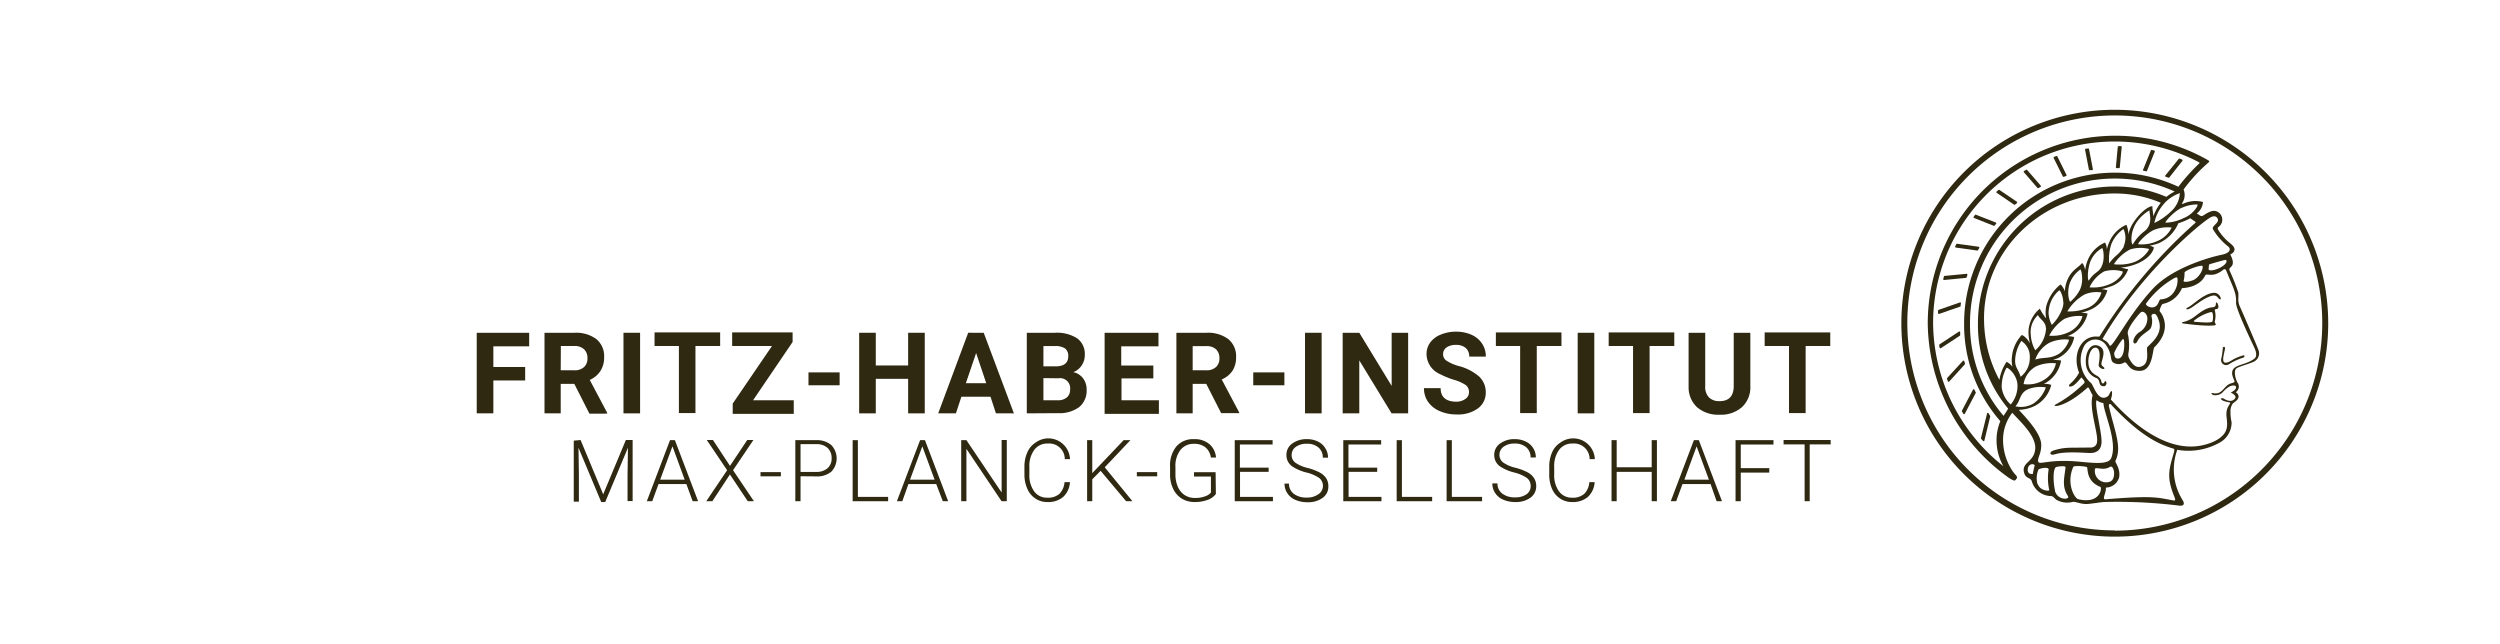 <svg xmlns="http://www.w3.org/2000/svg" viewBox="0 0 368.5 94.96"><defs><style>.cls-1{fill:#2f2912;}.cls-2{fill:none;}</style></defs><g id="MPG_Minerva"><path class="cls-1" d="M311.72,16.18a31.46,31.46,0,1,0,31.46,31.46A31.5,31.5,0,0,0,311.72,16.18Zm0,62A30.58,30.58,0,1,1,342.3,47.64,30.62,30.62,0,0,1,311.72,78.22Z"/><path class="cls-1" d="M330.18,45.23c-.44-.91-.14-1.5-.27-2.17a33,33,0,0,0-1.29-3.23c-.22-.53,1.13-.4.13-2.3,0-.06,1.39-.58,0-1.65a8,8,0,0,1-1.79-2,.32.32,0,0,1,0-.39,1.32,1.32,0,0,0-.05-2.25c-.62-.38-1.34,0-2,.43-.22.14-.33.23-.56.14a5.09,5.09,0,0,1-.54-.35,2.31,2.31,0,0,0,.91-1.69,4.34,4.34,0,0,0-3,.3l-.11-.07a2.16,2.16,0,0,0,.25-2.07h0a24.33,24.33,0,0,1,3.7-4l0,0c.08-.08.11-.17,0-.26l-.32-.19a27.67,27.67,0,0,0-41.09,24.19,28.29,28.29,0,0,0,11.8,22.65,4.16,4.16,0,0,0,.83.48.25.25,0,0,0,.32-.06l.11-.14a.4.4,0,0,0,.1-.25c0-.2-.29-.38-.64-.89a8.31,8.31,0,0,1-1.42-4.54,6.53,6.53,0,0,1,1.36-4.08C297.63,62,300,64.07,300,66c-.06,2.16-2.08,2.06-1.65,3.68.28,1,1,.6,1.17,1.37a3,3,0,0,0,2.81,2.07c.19,0,.35.13.72.51a3.22,3.22,0,0,0,2.43.36c.56-.1,1.26.41,2.42.28,1.45-.16,1.82-.27,2.44-.28a74.46,74.46,0,0,1,10.81.53c.7.11.92-.2.6-.75a8.53,8.53,0,0,1-.82-7.47,9.43,9.43,0,0,0,6.49-1.2,3.4,3.4,0,0,0,1.52-2.85,6.92,6.92,0,0,1-.15-2c.22-.82.38-.8.61-1,1.09-.76.3-1.37.14-1.43a1,1,0,0,0,.31-1.37c-.2-.21-.79-1.87-.11-2.21s1.57-.53,2.42-.9a1.37,1.37,0,0,0,.71-1.82C332.46,50.45,330.25,45.37,330.18,45.23ZM299.65,69.85c-.21.05-.89.07-.74-.82.1-.55.69-.78,1-.47C299.84,69,299.69,69.41,299.65,69.85Zm26.07-37.74c.36-.23.74-.32,1-.1.78.78-.85,1.22-.51,1.81a9.13,9.13,0,0,0,2.23,2.52c.37.29.43.93-1,1.22s-7.08,1.79-10.06,4.95c-3.74,4-6.12,9.09-6.44,8.39s-1.08-.83-1-1C315.33,40.62,323.74,33.35,325.72,32.11Zm2.46,6.5c-.31.88-2.74,1.66-2.63,1,.05-.28,0-.64.19-.68s1-.31,2.24-.62C328.1,38.32,328.26,38.39,328.18,38.61ZM322,40.21c-.06-.36,2.56-1.24,2.65-1,.17.48-.54,1.77-1.42,2.1s-1.41.25-1.37.11A4.38,4.38,0,0,0,322,40.21Zm-6.09,13.67c-1.2.73-1.85-.68-2-.92a1.24,1.24,0,0,1-.16-1,7.28,7.28,0,0,0-.12-2.79c-.12-.79,1.52-2.75,1.89-3.1s.94.18,1,.76A2.35,2.35,0,0,1,315.28,49c-.77.58-.92,1.33-.77,1.53s.4.08.55-.24c.47-1,1.81-1.5,2-2a2.66,2.66,0,0,0,.06-1.67c0-.3.26-.38.48-.35s.41.43.55.81c.87,2.25-1.31,3.61-1.66,4.14C316.35,51.47,316.85,53.3,315.91,53.88Zm1.82-8.72c-.64.43-1.58-.16-1.39-.43a13.12,13.12,0,0,1,3.44-3.3c1-.64,1.14-.68,1.19-.32a3.12,3.12,0,0,1-.78,2.25,2.49,2.49,0,0,1-1.73.77C318.22,44.18,318.23,44.82,317.73,45.16ZM312,52.83c-.3-.06-.41-.64-.35-.87a9,9,0,0,1,1.2-1.93c.07-.09.22,0,.23.1C313.21,51.35,313,53.07,312,52.83Zm9.64-22.21a5.28,5.28,0,0,1,2.24-.48c.25,0-.54,1.44-2,2a6.32,6.32,0,0,1-2.67.68C319,32.77,320.45,31.14,321.6,30.62Zm-25,23.45a2.41,2.41,0,0,0-.87-.74A6.68,6.68,0,0,0,294.71,56a19,19,0,0,1-2.25-8.36c-.41-10.61,8.47-19.15,19.31-19.12a17.23,17.23,0,0,1,6.73,1.37,7.6,7.6,0,0,0-1.1,2c0-.57-.17-1-.12-1.38s-1.54.27-2.93,2.47a5.31,5.31,0,0,0-.64,1.61,3.43,3.43,0,0,0-.28-1.46,4.81,4.81,0,0,0-2.55,2.62,5.86,5.86,0,0,0-.33,1,2.09,2.09,0,0,0-.27-1,4.8,4.8,0,0,0-2.58,2.68,5.09,5.09,0,0,0-.34,1.37c-.15-.69-.41-1.11-.5-1-.57.73-1.69,1.05-2.28,2.88a4.43,4.43,0,0,0-.21,1.26c-.24-.62-.59-1-.67-1a6.14,6.14,0,0,0-2.1,3.26,4.93,4.93,0,0,0,0,1.73,7.91,7.91,0,0,1-.93-1.43A4.58,4.58,0,0,0,299,48.78a6.47,6.47,0,0,0,.22,1.83c-.47-.87-1.15-1.27-1.22-1.22a5.46,5.46,0,0,0-1.45,3.3A3.91,3.91,0,0,0,296.64,54.07Zm22.2-23.88a5.39,5.39,0,0,1,2.47-1.72,3.86,3.86,0,0,1-1.18,2.58,9.44,9.44,0,0,1-2.58,1.82A6,6,0,0,1,318.84,30.19Zm-2.77,3.91a6.47,6.47,0,0,0-1.68,1.9c-.17.27-.57-1.49.51-3.18A5.84,5.84,0,0,1,316.84,31C316.75,31.4,317.48,33,316.07,34.1Zm-3,2.25c-1,1.51-1.07,1-2.18,2.47a7.31,7.31,0,0,1,.31-2.81A5,5,0,0,1,313,33.76,3.06,3.06,0,0,1,313,36.35Zm-3.32,3c-.52.91-1,.7-1.86,2-.1.14-.33-1.07.19-2.7a4,4,0,0,1,1.77-2.08C310,36.54,310.34,38.29,309.72,39.37Zm-3.09,3.2a5.79,5.79,0,0,1-1.49,1.92c-.1.12-.57-1.1-.12-2.64a4.4,4.4,0,0,1,1.58-2.1C306.76,39.58,307.19,41.34,306.63,42.57Zm-2.51,2a2.74,2.74,0,0,1-.15.9,6.52,6.52,0,0,1-1.56,2.44,4.06,4.06,0,0,1-.48-1.76,4.46,4.46,0,0,1,1.56-3.33C303.72,42.79,304.12,43.74,304.12,44.55Zm-2.56,3.84A4.56,4.56,0,0,1,300,51.63a5.16,5.16,0,0,1-.66-2.27,3.43,3.43,0,0,1,1.06-2.92C300.6,47,301.57,47.41,301.56,48.39Zm-3.62,1.88a2.74,2.74,0,0,1,1.22,2.45,3.46,3.46,0,0,1-1.36,2.82c-.28-1.09-.81-1.31-.8-2.4A5.49,5.49,0,0,1,297.94,50.27ZM300.12,54a5.76,5.76,0,0,1,2.93-.45A3.81,3.81,0,0,1,301.28,56a4.46,4.46,0,0,1-3,.61A3.62,3.62,0,0,1,300.12,54ZM300,53a4.45,4.45,0,0,1,2.13-2.5h0a5.53,5.53,0,0,1,2.8-.44c.16.06-.51,1.67-1.74,2.26S301.26,52.61,300,53Zm2.06-3.53A6.47,6.47,0,0,1,304.3,47a5.32,5.32,0,0,1,2.66-.4,3.72,3.72,0,0,1-1.86,2.28A5.56,5.56,0,0,1,302.07,49.48Zm2.67-3.58a7,7,0,0,1,2.51-2.47,4.5,4.5,0,0,1,2.51-.31,3.47,3.47,0,0,1-1.93,2.24A7.1,7.1,0,0,1,304.74,45.9ZM308,42.35A5.13,5.13,0,0,1,310.17,40a4.88,4.88,0,0,1,2.66,0c.28,0-.4,1.35-2,1.94A6.06,6.06,0,0,1,308,42.35Zm3.59-3.41A6.22,6.22,0,0,1,314,36.76a5.18,5.18,0,0,1,2.74-.07c.16.06-.82,1.52-2.32,2A6.62,6.62,0,0,1,311.54,38.94ZM315.18,36c-.16-.11,1.27-1.71,2.44-2.16a5.37,5.37,0,0,1,2.48-.3,4,4,0,0,1-2.13,2A5.51,5.51,0,0,1,315.18,36ZM295.3,68.72a27.16,27.16,0,0,1-10.36-21.08,26.77,26.77,0,0,1,39.2-23.72.12.12,0,0,1,0,.2,28.22,28.22,0,0,0-3.05,3.41,22,22,0,0,0-9.39-2.08,22.21,22.21,0,0,0-22.19,22.19,21.61,21.61,0,0,0,5.34,14.44,7.23,7.23,0,0,0-.56,2.82A7.7,7.7,0,0,0,295.3,68.72Zm0-7.45h0a20.75,20.75,0,0,1-4.92-13.64,21.33,21.33,0,0,1,21.31-21.31,21.1,21.1,0,0,1,8.87,1.92,5.73,5.73,0,0,0-1.23.78,19.06,19.06,0,0,0-7.64-1.53,20.17,20.17,0,0,0-20.14,20.14A19.22,19.22,0,0,0,296,60.23C295.86,60.49,295.62,60.86,295.34,61.27Zm1.06-1.67a4.05,4.05,0,0,1-1.31-2.5c0-.06,0-.12,0-.18a5.66,5.66,0,0,1,.71-2.7c.15-.14,1.6,1,1.62,2.61A4.27,4.27,0,0,1,296.4,59.6Zm2.41-2.16a5,5,0,0,1,2.79-.34,4.8,4.8,0,0,1-1.86,2.4,3.67,3.67,0,0,1-2.63.39C297.81,59.13,297.67,58,298.81,57.44Zm1.56,13.92a3.27,3.27,0,0,1,.15-2.17c.52-.26,1.47-.35,1.49,0a8.23,8.23,0,0,0,.09,3.06C302,72.43,300.71,72.33,300.37,71.36Zm.09-3.31c-.1-.6.47-1.17.46-2.47,0-1.59-2-3.77-3.31-5.17a5.67,5.67,0,0,0,2.36-.58,4.71,4.71,0,0,0,2.42-3.1,2.83,2.83,0,0,0-1.11-.14l.22-.11a4.72,4.72,0,0,0,2.35-3.34,6.05,6.05,0,0,0-1.2-.07l.59-.22a4.32,4.32,0,0,0,2.54-3.16,3.05,3.05,0,0,0-1-.13,5.25,5.25,0,0,0,.55-.25,4.62,4.62,0,0,0,2.42-3.09,3.51,3.51,0,0,0-1-.11,7.27,7.27,0,0,0,1.35-.44,4.34,4.34,0,0,0,2.56-2.87,2.67,2.67,0,0,0-.89-.17,13,13,0,0,0,1.31-.38,4.15,4.15,0,0,0,2.66-2.58c-.27,0-.64-.15-1.11-.23a7.84,7.84,0,0,0,1.95-.4c2.14-.73,2.9-2,2.94-2.58a1.63,1.63,0,0,0-.67-.24,7.83,7.83,0,0,0,1.39-.37,5.65,5.65,0,0,0,2.89-2.94,10.27,10.27,0,0,0,1.17-.45,3.81,3.81,0,0,0,.57-.3c.1.08.26.19.49.34s.41.24.26.36A76.13,76.13,0,0,0,309.5,49.54c-.07.1-.18.08-.37.07-2.39-.16-3.74,2.67-2.67,5.33a6,6,0,0,1-1.35,1.66c-.09.08-.31.41.07.37.56,0,1.27-.94,1.61-1.34.14.18.66.61.41.86A18.79,18.79,0,0,1,303,59.62c-.76.38,1.26.63,4.71-2.49.2-.18.44.72.75,1.11-.59,1.95.87,5.73.64,6.91a.87.87,0,0,1-.85.81c-3.42.07-3.75-.09-5.49.42-.81.24-.6.78,0,.62s1.37-.46,5.06-.23c.91.06,1.94-.18,1.95-1.7s-1.1-5.51-.72-6.08a2,2,0,0,0,1,.42c0,1.34,2.12,5.69,1.15,8.09-.36.89-1.93.83-4.62.56C302,67.61,300.55,68.6,300.46,68.05ZM311,71a1.67,1.67,0,0,1-2.19-1.91c.17-.27,1.3.31,2.17-.26C311.64,68.4,312,70.65,311,71Zm-8.09,1.31c-.25-1.11-.35-3,.11-3.44.09-.09,1.46-.28,1.44,0-.11,1.32-.64,2.79.36,4.25C305.18,73.7,303.23,73.78,302.89,72.31Zm3.4,1.26c-.48-.12-1.8-2.23-.72-4.73.11-.27,1.76-.1,2,0s-.22,2.05,2,2.93C309.87,71.84,309.63,74.39,306.29,73.57Zm14.16-7c-.77,2.65-1.15,3.71,0,6.58.15.39.26.67-.07.62-2.32-.4-2.82-.78-10.08-.17-.53,0,.17-1,.08-1.73a2.06,2.06,0,0,0,1.95-1.47c.27-1.31-.64-2.27-.54-2.46,1-2-.07-4.24-.94-8-.08-.35.12-.5.27-.34,4.67,5.06,7.65,6.06,9.26,6.54C320.54,66.21,320.5,66.39,320.45,66.56Zm11.94-13.8c-1,.86-2.47.93-3.08,1.48-.32.29-.46.74-.12,1.55.2.47.33.52-.34.7-1.08.29-1.23,1.72-2.62,1.46-.55-.11-.15.25,0,.27a1.53,1.53,0,0,0,1.38-.41,3.91,3.91,0,0,1,1.07-.89c.44-.17.89-.16.9.17s-.55.65-.79.76c.29.15,1.15.59.41,1.09-.57.39-1.37-.15-1.48-.22s-.5,0-.39.09c.43.52,1.58.38,1.37.66-1.06,1.42-.2,2.26-.52,3.69s-2.31,2.25-3.84,2.52c-5.21.94-10.27-3.49-13.23-6.82.27-.63.23-1.46,0-1.17s-.21.74-.83.9c-1.19.3-1.7-1.77-2.07-2.13a4.46,4.46,0,0,1-1.16-5.18,1.91,1.91,0,0,1,3.41-.35c.9,1.33.49,2.09,1,2.49a1.52,1.52,0,0,0,1.64,0c.54-.15.5,1.3,2.37,1.23s1.78-3.2,2.07-3.48c2.58-2.51,1.26-4.76.79-5.28-.12-.14.29-1.07.44-1.1a3.9,3.9,0,0,0,2.83-2.33s2.52,0,3.42-1.85c.23-.48,1,.47,2.66-.85a.25.25,0,0,1,.43.09c1.08,2.65,1.54,3.38,1.46,4.73-.06,1,2.62,6.43,2.81,6.91S332.64,52.54,332.39,52.76Z"/><path class="cls-1" d="M326.34,43.16c-1.47.05-3.17,1.84-3.73,2.09s-.37.43,0,.31c.73-.27,1.77-1.38,3.2-1.9,1.14-.41,1.06.52,1.49.47C327.47,44.11,327.18,43.12,326.34,43.16Z"/><path class="cls-1" d="M326.67,44.59c-.12,0,.12.66-.51.7-1.38.08-2.47,1.38-3.31,1.78a3.81,3.81,0,0,1-1.14.41c-.11,0-.07.18,0,.19,3.52.47,4.86.34,4.89.21s-.19-.36-.14-.51a3.22,3.22,0,0,0,0-1.64c-.07-.25.52-.08.52-.41C327.05,45.15,326.87,44.54,326.67,44.59Zm-.54,2.77c-.07.28-1.64.15-2.49.08-.2,0-.54,0,.11-.44a6.51,6.51,0,0,1,2.13-1,.22.22,0,0,1,.26.18A2.72,2.72,0,0,1,326.13,47.36Z"/><path class="cls-1" d="M330.71,52.37a6.36,6.36,0,0,0-1.75.74c-.24.15-1.34.83-1.26-.24,0-.38.27-1.31.27-1.56s-.32-.24-.33,0a9.87,9.87,0,0,1-.23,1.58.74.74,0,0,0,1.1.82,8.82,8.82,0,0,1,2.17-1C330.86,52.65,330.9,52.37,330.71,52.37Z"/><path class="cls-1" d="M310.37,56.2c-.2-.08-.15.35-.43.31s-.06-.4-.54-.9c-.23-.26-.83-.36-1.28-1.07-.7-1.12-.09-3.61.93-3.26.57.2.47,1.53.3,2.42-.11.55.75.82.83.63s-.32-.29-.42-.59c-.16-.45,1.05-2.27-.53-2.8-1.15-.38-1.91,1.07-1.77,2.67A2.37,2.37,0,0,0,309,55.72c.7.26.17,1.21,1.11,1.21C310.51,56.94,310.6,56.29,310.37,56.2Z"/><path class="cls-1" d="M319.6,26.18a.12.12,0,0,0,.14,0l1.95-2.47a.13.13,0,0,0-.05-.19l-.33-.13a.11.11,0,0,0-.14,0l-2,2.47a.12.12,0,0,0,.05.19Z"/><path class="cls-1" d="M316,25.18l.34.07a.12.12,0,0,0,.13-.08l1.15-2.82a.14.14,0,0,0-.09-.17l-.38-.08a.07.07,0,0,0-.08,0c-.15.36-.94,2.33-1.16,2.87A.12.12,0,0,0,316,25.18Z"/><path class="cls-1" d="M312,24.78h.34a.12.12,0,0,0,.12-.11l.28-3a.11.11,0,0,0-.11-.13h-.35a.13.13,0,0,0-.12.11l-.28,3A.12.12,0,0,0,312,24.78Z"/><path class="cls-1" d="M308.05,25.08l.34,0a.13.13,0,0,0,.1-.15l-.57-2.95a.13.13,0,0,0-.14-.1l-.34.05a.13.13,0,0,0-.1.15l.57,2.95A.12.12,0,0,0,308.05,25.08Z"/><path class="cls-1" d="M304.06,26a.12.12,0,0,0,.15.06l.32-.11a.12.12,0,0,0,.07-.17l-1.35-2.72a.13.13,0,0,0-.15-.06l-.32.12a.12.12,0,0,0-.07.17Z"/><path class="cls-1" d="M300.33,27.71a.11.11,0,0,0,.15,0l.31-.17a.13.13,0,0,0,0-.19l-2-2.31a.14.14,0,0,0-.16,0l-.3.17a.13.13,0,0,0,0,.19Z"/><path class="cls-1" d="M296.87,30.16a.12.12,0,0,0,.15,0l.27-.22a.13.13,0,0,0,0-.2L294.72,28a.11.11,0,0,0-.15,0l-.26.23a.12.12,0,0,0,0,.19Z"/><path class="cls-1" d="M293.85,33.27a.11.11,0,0,0,.14,0l.22-.27a.12.12,0,0,0,0-.19l-2.94-1.15a.12.12,0,0,0-.14,0l-.21.29a.11.11,0,0,0,.05.18Z"/><path class="cls-1" d="M288.29,36.49l3.15.44a.15.15,0,0,0,.13-.07l.17-.31a.12.12,0,0,0-.09-.18l-3.17-.44a.1.1,0,0,0-.12.06l-.16.32A.12.12,0,0,0,288.29,36.49Z"/><path class="cls-1" d="M286.57,41.27l3.21-.31a.12.12,0,0,0,.1-.09l.12-.35a.13.13,0,0,0-.13-.16l-3.23.31a.13.13,0,0,0-.11.09l-.09.35A.12.12,0,0,0,286.57,41.27Z"/><path class="cls-1" d="M289,45.09c0-.13,0-.25.05-.38a.12.12,0,0,0-.16-.13l-3.13,1.09a.14.14,0,0,0-.09.11c0,.12,0,.24,0,.37a.12.12,0,0,0,.16.12l3.11-1.08A.11.11,0,0,0,289,45.09Z"/><path class="cls-1" d="M288.93,49.36l0-.39a.12.12,0,0,0-.19-.09l-2.83,1.86a.14.14,0,0,0-.06.12c0,.13,0,.25.05.38a.13.13,0,0,0,.19.08l2.81-1.85A.11.11,0,0,0,288.93,49.36Z"/><path class="cls-1" d="M289.64,53.64c0-.13-.07-.26-.1-.4a.13.13,0,0,0-.21-.05L287,55.73a.11.11,0,0,0,0,.12l.12.37a.12.12,0,0,0,.21,0l2.28-2.51A.11.11,0,0,0,289.64,53.64Z"/><path class="cls-1" d="M290.82,57.43l-1.63,3.1a.13.13,0,0,0,0,.12l.21.34a.12.12,0,0,0,.21,0l1.61-3.06a.11.11,0,0,0,0-.11c-.06-.12-.13-.25-.19-.38A.12.12,0,0,0,290.82,57.43Z"/><path class="cls-1" d="M293.11,60.91a.12.12,0,0,0-.22.05L292,64.55a.14.14,0,0,0,0,.11l.28.31a.12.12,0,0,0,.21,0l.86-3.55a.11.11,0,0,0,0-.1Z"/></g><g id="MPI_DE_Master_einzeilig"><g id="MPI_DE_Editierbare_Unterzeile_einzeilig"><path class="cls-1" d="M85.58,64.86l3.33,8,3.34-8h1v9H92.5V70l.06-4-3.35,8h-.59L85.27,66l.06,4v3.95h-.76v-9Z"/><path class="cls-1" d="M101.17,71.35h-4.1l-.93,2.53h-.8l3.42-9h.72l3.42,9h-.8Zm-3.86-.65h3.61l-1.8-4.91Z"/><path class="cls-1" d="M107.6,68.67l2.54-3.81h.91l-3,4.45,3.08,4.57h-.91l-2.63-3.94L105,73.88h-.9l3.08-4.57-3-4.45h.91Z"/><path class="cls-1" d="M115.1,70.21h-3v-.62h3Z"/><path class="cls-1" d="M118,70.2v3.68h-.77v-9h3.08a3.24,3.24,0,0,1,2.22.72,2.83,2.83,0,0,1,0,3.93,3.28,3.28,0,0,1-2.27.69Zm0-.64h2.31A2.44,2.44,0,0,0,122,69a1.87,1.87,0,0,0,.58-1.47,2,2,0,0,0-.58-1.49,2.31,2.31,0,0,0-1.64-.57H118Z"/><path class="cls-1" d="M126.45,73.24h4.46v.64h-5.23v-9h.77Z"/><path class="cls-1" d="M138,71.35h-4.1L133,73.88h-.8l3.42-9h.72l3.42,9h-.79Zm-3.86-.65h3.62l-1.81-4.91Z"/><path class="cls-1" d="M148.4,73.88h-.77l-5.18-7.72v7.72h-.77v-9h.77l5.19,7.72V64.86h.76Z"/><path class="cls-1" d="M157.71,71.07a3.21,3.21,0,0,1-1,2.18,3.37,3.37,0,0,1-2.3.75,3.11,3.11,0,0,1-1.77-.5,3.23,3.23,0,0,1-1.2-1.42A5.14,5.14,0,0,1,151,70V68.8a5.13,5.13,0,0,1,.43-2.13,3.22,3.22,0,0,1,1.21-1.43,3.19,3.19,0,0,1,5.08,2.44h-.77a2.29,2.29,0,0,0-2.49-2.3,2.36,2.36,0,0,0-2,.92,4,4,0,0,0-.73,2.53v1.11a4,4,0,0,0,.71,2.49,2.29,2.29,0,0,0,1.92.93,2.53,2.53,0,0,0,1.8-.57,2.72,2.72,0,0,0,.75-1.72Z"/><path class="cls-1" d="M162.23,69.4,161,70.65v3.23h-.76v-9H161v4.86l4.62-4.86h1l-3.78,4,4.08,5h-.93Z"/><path class="cls-1" d="M170.57,70.21h-3v-.62h3Z"/><path class="cls-1" d="M179.22,72.81a2.58,2.58,0,0,1-1.24.88,5.43,5.43,0,0,1-1.89.31,3.6,3.6,0,0,1-1.89-.5,3.37,3.37,0,0,1-1.27-1.44,4.7,4.7,0,0,1-.46-2.13V68.79a4.37,4.37,0,0,1,.94-3A3.25,3.25,0,0,1,176,64.73a3.38,3.38,0,0,1,2.24.71,2.91,2.91,0,0,1,1,2h-.76a2.33,2.33,0,0,0-.81-1.51,2.58,2.58,0,0,0-1.67-.51,2.44,2.44,0,0,0-2,.9,3.84,3.84,0,0,0-.74,2.53v1.07a4.51,4.51,0,0,0,.35,1.82,2.79,2.79,0,0,0,1,1.23,2.75,2.75,0,0,0,1.51.43,4.15,4.15,0,0,0,1.69-.31,1.94,1.94,0,0,0,.68-.48V70.24H176V69.6h3.18Z"/><path class="cls-1" d="M187,69.55h-4.22v3.69h4.85v.64H182v-9h5.58v.64h-4.82v3.41H187Z"/><path class="cls-1" d="M195,71.66a1.48,1.48,0,0,0-.53-1.19,5.69,5.69,0,0,0-1.93-.83,6.72,6.72,0,0,1-2-.85,2,2,0,0,1-.92-1.73,2,2,0,0,1,.85-1.68,3.53,3.53,0,0,1,2.18-.65,3.63,3.63,0,0,1,1.61.35,2.6,2.6,0,0,1,1.1,1,2.52,2.52,0,0,1,.39,1.38h-.77a1.91,1.91,0,0,0-.63-1.49,2.49,2.49,0,0,0-1.7-.56,2.67,2.67,0,0,0-1.65.46,1.44,1.44,0,0,0-.61,1.21,1.35,1.35,0,0,0,.55,1.12,5.12,5.12,0,0,0,1.77.77,8.15,8.15,0,0,1,1.84.69,2.6,2.6,0,0,1,.94.85,2.13,2.13,0,0,1,.31,1.17,2,2,0,0,1-.85,1.71,3.61,3.61,0,0,1-2.24.64,4.34,4.34,0,0,1-1.75-.34,2.6,2.6,0,0,1-1.21-1,2.43,2.43,0,0,1-.41-1.41H190a1.82,1.82,0,0,0,.71,1.51,3,3,0,0,0,1.9.55,2.82,2.82,0,0,0,1.69-.47A1.47,1.47,0,0,0,195,71.66Z"/><path class="cls-1" d="M203,69.55h-4.22v3.69h4.85v.64H198v-9h5.58v.64h-4.82v3.41H203Z"/><path class="cls-1" d="M206.64,73.24h4.46v.64h-5.23v-9h.77Z"/><path class="cls-1" d="M214,73.24h4.46v.64h-5.23v-9H214Z"/><path class="cls-1" d="M225.62,71.66a1.48,1.48,0,0,0-.53-1.19,5.71,5.71,0,0,0-1.92-.83,6.69,6.69,0,0,1-2-.85,2,2,0,0,1-.92-1.73,2,2,0,0,1,.86-1.68,3.48,3.48,0,0,1,2.17-.65,3.63,3.63,0,0,1,1.61.35,2.57,2.57,0,0,1,1.49,2.35h-.77a1.91,1.91,0,0,0-.63-1.49,2.49,2.49,0,0,0-1.7-.56,2.62,2.62,0,0,0-1.64.46,1.45,1.45,0,0,0-.62,1.21,1.38,1.38,0,0,0,.55,1.12,5.12,5.12,0,0,0,1.77.77,8.15,8.15,0,0,1,1.84.69,2.52,2.52,0,0,1,.94.85,2.14,2.14,0,0,1,.32,1.17,2.06,2.06,0,0,1-.85,1.71,3.64,3.64,0,0,1-2.25.64,4.34,4.34,0,0,1-1.75-.34,2.65,2.65,0,0,1-1.21-1,2.51,2.51,0,0,1-.41-1.41h.76a1.82,1.82,0,0,0,.71,1.51,3,3,0,0,0,1.9.55,2.8,2.8,0,0,0,1.69-.47A1.44,1.44,0,0,0,225.62,71.66Z"/><path class="cls-1" d="M235.05,71.07a3.21,3.21,0,0,1-1,2.18,3.37,3.37,0,0,1-2.3.75,3.11,3.11,0,0,1-1.77-.5,3.23,3.23,0,0,1-1.2-1.42,5,5,0,0,1-.42-2.1V68.8a5.12,5.12,0,0,1,.42-2.13A3.22,3.22,0,0,1,230,65.24a3.19,3.19,0,0,1,5.08,2.44h-.77a2.29,2.29,0,0,0-2.49-2.3,2.36,2.36,0,0,0-2,.92,4,4,0,0,0-.73,2.53v1.11a4,4,0,0,0,.71,2.49,2.31,2.31,0,0,0,1.92.93,2.53,2.53,0,0,0,1.8-.57,2.72,2.72,0,0,0,.75-1.72Z"/><path class="cls-1" d="M244.23,73.88h-.77V69.55H238.3v4.33h-.76v-9h.76v4h5.16v-4h.77Z"/><path class="cls-1" d="M252.14,71.35H248l-.93,2.53h-.8l3.41-9h.73l3.41,9h-.79Zm-3.86-.65h3.61l-1.81-4.91Z"/><path class="cls-1" d="M260.79,69.66h-4.2v4.22h-.77v-9h5.59v.64h-4.82V69h4.2Z"/><path class="cls-1" d="M269.84,65.5h-3.09v8.38H266V65.5H262.9v-.64h6.94Z"/></g><g id="MPI_DE_Editierbare_Unterzeile_einzeilig_Kopie" data-name="MPI_DE_Editierbare_Unterzeile_einzeilig Kopie"><path class="cls-1" d="M77.41,56.08H72.72v4.85H70.27V49.05H78v2H72.72V54.1h4.69Z"/><path class="cls-1" d="M84.65,56.58h-2v4.35H80.26V49.05h4.41a5,5,0,0,1,3.24.94,3.25,3.25,0,0,1,1.14,2.65,3.67,3.67,0,0,1-.52,2A3.56,3.56,0,0,1,86.93,56l2.57,4.85v.12H86.88Zm-2-2h2a2,2,0,0,0,1.43-.47,1.66,1.66,0,0,0,.51-1.29,1.78,1.78,0,0,0-.48-1.32A2,2,0,0,0,84.67,51h-2Z"/><path class="cls-1" d="M94.35,60.93H91.9V49.05h2.45Z"/><path class="cls-1" d="M106.15,51h-3.64v9.89h-2.44V51H96.48v-2h9.67Z"/><path class="cls-1" d="M111,59h6v2h-9V59.49L113.79,51h-5.87v-2h8.91v1.41Z"/><path class="cls-1" d="M123.76,56.79h-4.59v-1.9h4.59Z"/><path class="cls-1" d="M136.31,60.93h-2.45V55.84h-4.77v5.09h-2.45V49.05h2.45v4.82h4.77V49.05h2.45Z"/><path class="cls-1" d="M146,58.48h-4.29l-.81,2.45h-2.61l4.42-11.88H145l4.45,11.88H146.8Zm-3.63-2h3l-1.49-4.44Z"/><path class="cls-1" d="M151.35,60.93V49.05h4.16a5.49,5.49,0,0,1,3.28.83,2.84,2.84,0,0,1,1.11,2.43,2.7,2.7,0,0,1-.45,1.54,2.57,2.57,0,0,1-1.24,1,2.5,2.5,0,0,1,1.44.92,2.73,2.73,0,0,1,.52,1.7A3.13,3.13,0,0,1,159.08,60a4.91,4.91,0,0,1-3.12.9ZM153.8,54h1.81c1.23,0,1.85-.51,1.85-1.48a1.37,1.37,0,0,0-.47-1.16,2.54,2.54,0,0,0-1.48-.35H153.8Zm0,1.73V59h2.09a2,2,0,0,0,1.35-.41,1.42,1.42,0,0,0,.49-1.14A1.49,1.49,0,0,0,156,55.76Z"/><path class="cls-1" d="M170,55.78h-4.69V59h5.51v2h-8V49.05h7.94v2h-5.49v2.83H170Z"/><path class="cls-1" d="M177.8,56.58h-2v4.35H173.4V49.05h4.42a5,5,0,0,1,3.24.94,3.25,3.25,0,0,1,1.14,2.65,3.67,3.67,0,0,1-.52,2,3.61,3.61,0,0,1-1.6,1.29l2.57,4.85v.12H180Zm-2-2h2a2,2,0,0,0,1.43-.47,1.66,1.66,0,0,0,.51-1.29,1.78,1.78,0,0,0-.48-1.32,2,2,0,0,0-1.46-.48h-2Z"/><path class="cls-1" d="M189.32,56.79h-4.59v-1.9h4.59Z"/><path class="cls-1" d="M194.81,60.93h-2.45V49.05h2.45Z"/><path class="cls-1" d="M207.56,60.93h-2.44l-4.76-7.81v7.81h-2.45V49.05h2.45l4.77,7.83V49.05h2.43Z"/><path class="cls-1" d="M216.53,57.81a1.27,1.27,0,0,0-.49-1.06,6.33,6.33,0,0,0-1.77-.78,12.64,12.64,0,0,1-2-.82,3.27,3.27,0,0,1-2-2.94,2.9,2.9,0,0,1,.54-1.72,3.51,3.51,0,0,1,1.56-1.17,5.69,5.69,0,0,1,2.28-.43,5.43,5.43,0,0,1,2.26.46,3.62,3.62,0,0,1,1.55,1.3,3.39,3.39,0,0,1,.55,1.91h-2.45a1.61,1.61,0,0,0-.51-1.27,2.11,2.11,0,0,0-1.44-.45,2.29,2.29,0,0,0-1.4.38,1.2,1.2,0,0,0-.5,1,1.14,1.14,0,0,0,.59,1,6.4,6.4,0,0,0,1.71.73A7.44,7.44,0,0,1,218,55.48,3.12,3.12,0,0,1,219,57.8a2.84,2.84,0,0,1-1.17,2.41,5,5,0,0,1-3.14.88,6.12,6.12,0,0,1-2.49-.5,4,4,0,0,1-1.72-1.38,3.53,3.53,0,0,1-.59-2h2.46c0,1.31.78,2,2.34,2A2.28,2.28,0,0,0,216,58.8,1.15,1.15,0,0,0,216.53,57.81Z"/><path class="cls-1" d="M230.16,51h-3.64v9.89h-2.45V51h-3.58v-2h9.67Z"/><path class="cls-1" d="M235,60.93h-2.45V49.05H235Z"/><path class="cls-1" d="M246.79,51h-3.64v9.89h-2.44V51h-3.59v-2h9.67Z"/><path class="cls-1" d="M258,49.05v7.82A4,4,0,0,1,256.78,60a4.71,4.71,0,0,1-3.33,1.13,4.78,4.78,0,0,1-3.3-1.1,4,4,0,0,1-1.25-3V49.05h2.45v7.84a2.26,2.26,0,0,0,.56,1.7,2.13,2.13,0,0,0,1.54.54c1.38,0,2.08-.73,2.1-2.17V49.05Z"/><path class="cls-1" d="M269.78,51h-3.63v9.89H263.7V51h-3.59v-2h9.67Z"/><rect class="cls-2" x="-0.25" y="-0.27" width="368.5" height="95.25"/></g></g></svg>